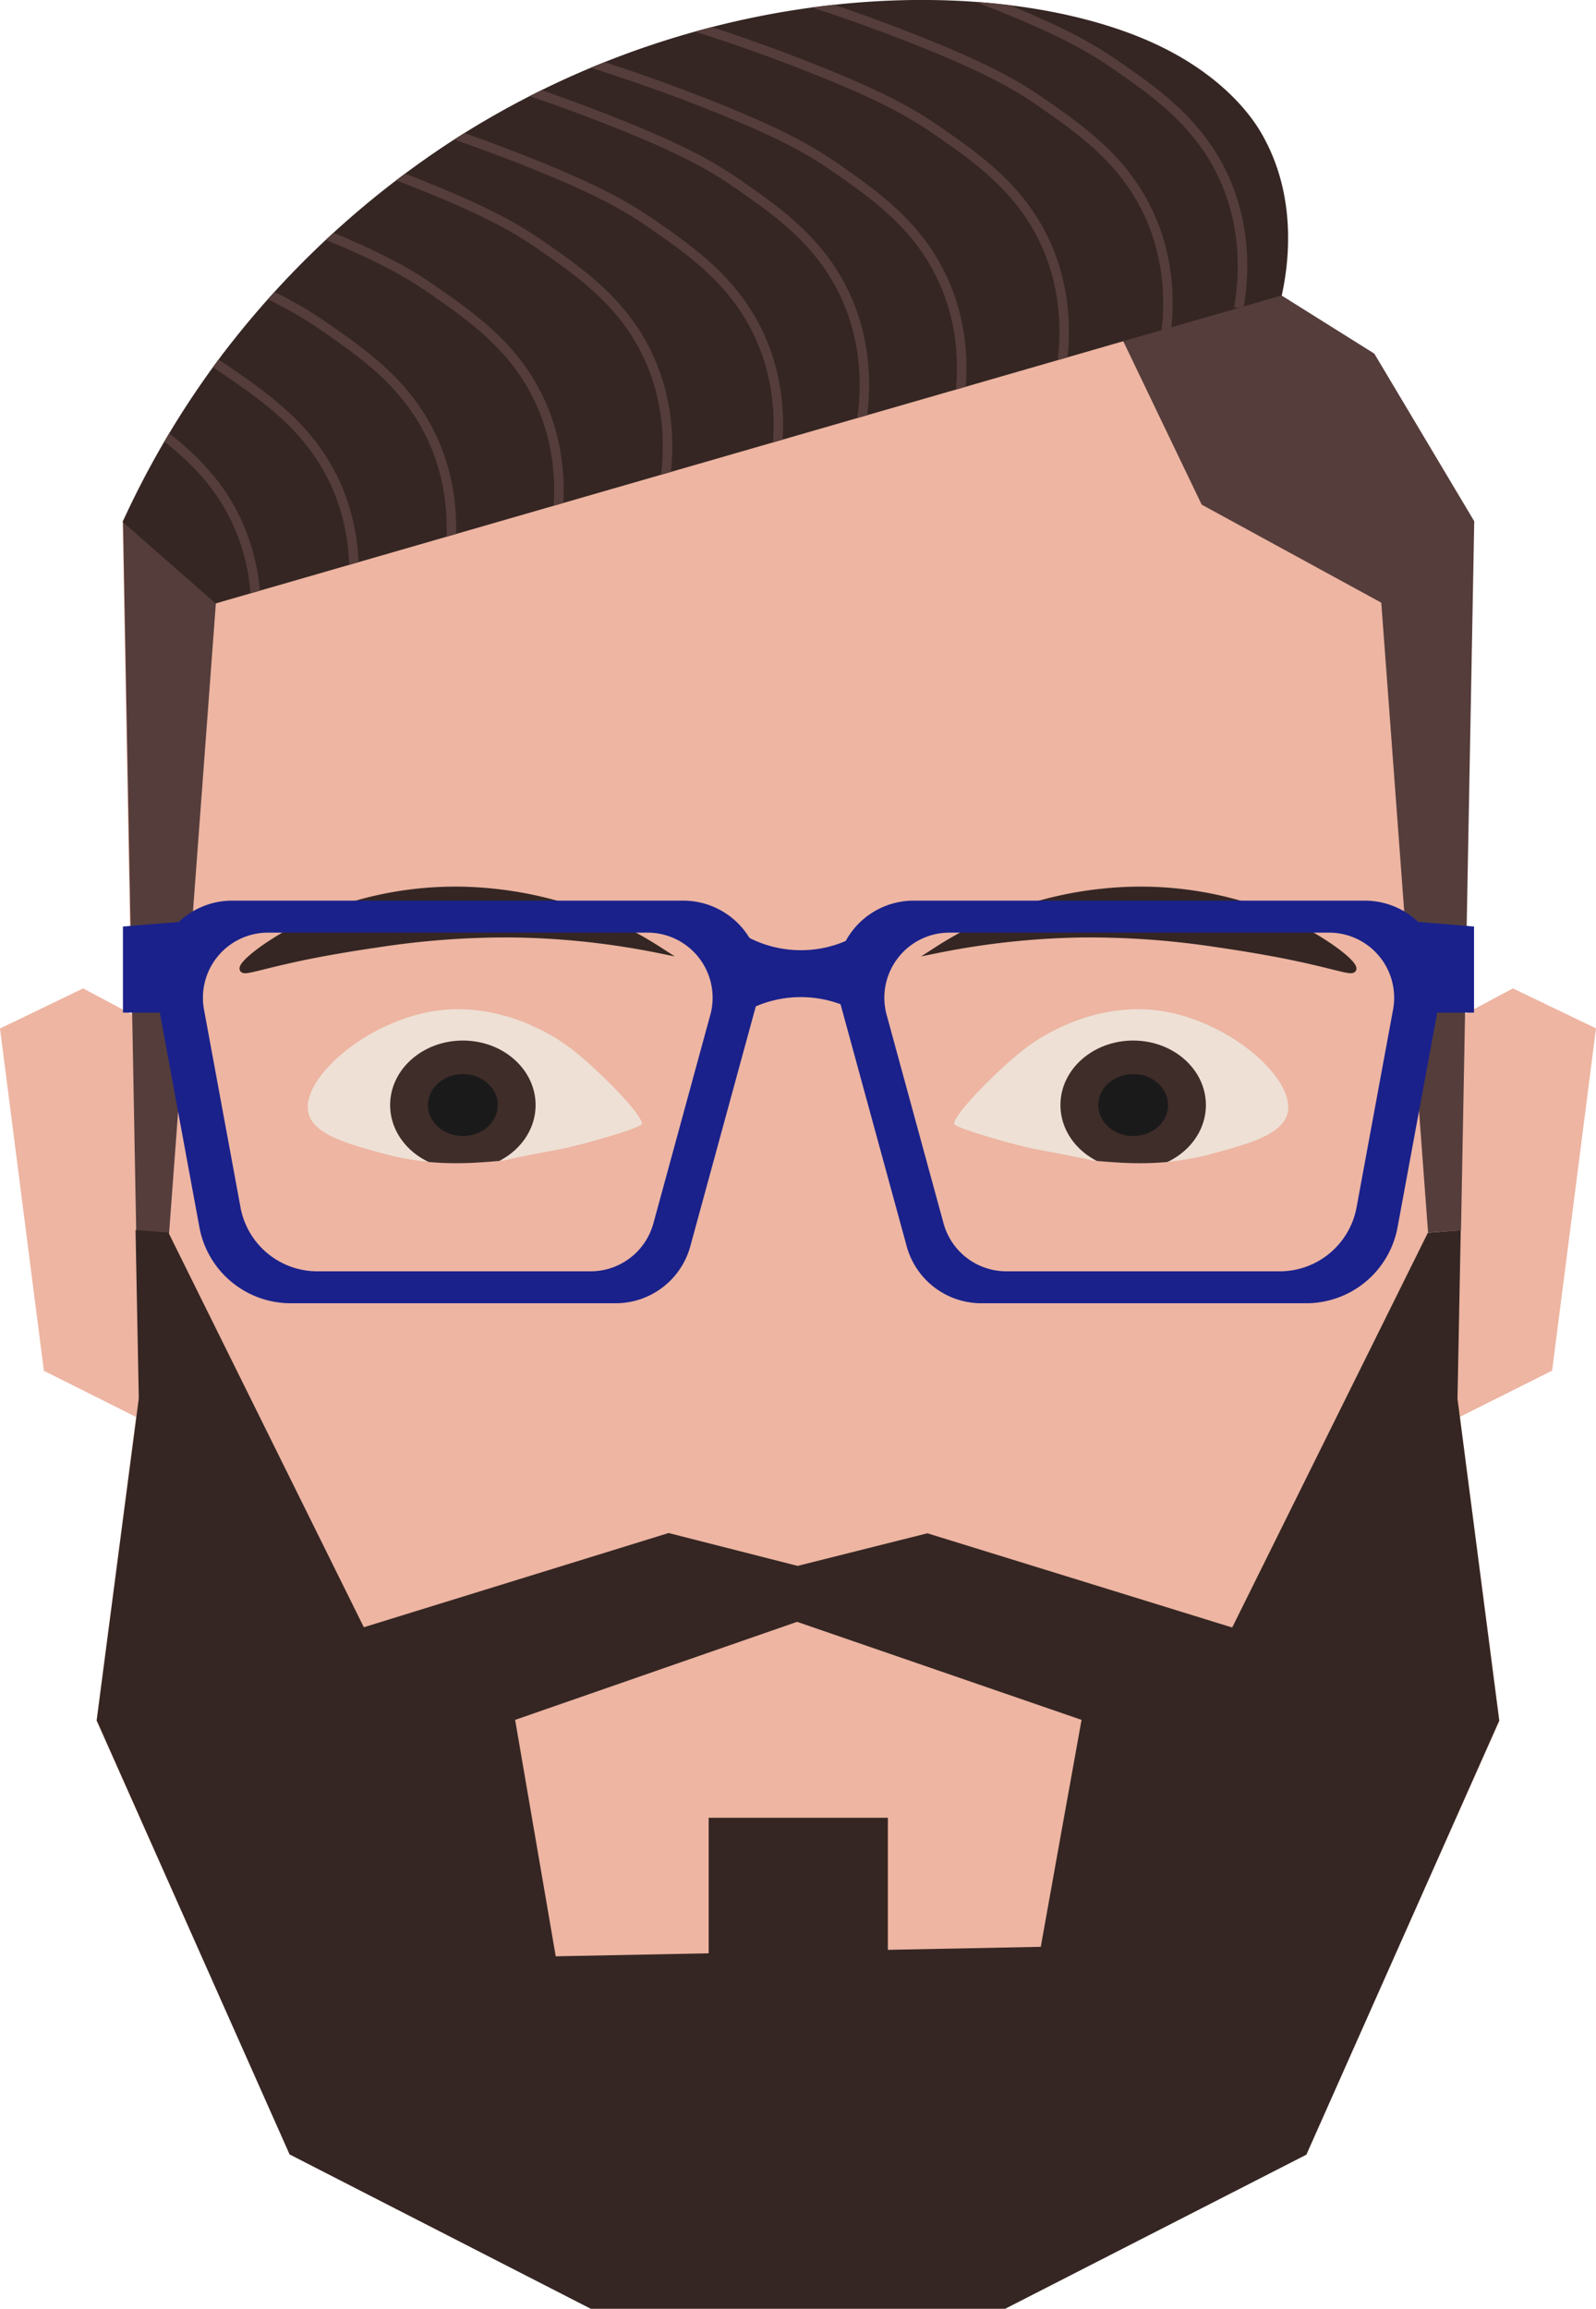 <svg id="Layer_1" data-name="Layer 1" xmlns="http://www.w3.org/2000/svg" xmlns:xlink="http://www.w3.org/1999/xlink" viewBox="0 0 492.87 712.81"><defs><style>.cls-1,.cls-12,.cls-6{fill:none;}.cls-2{fill:#edb5a2;}.cls-3{fill:#553d3b;}.cls-13,.cls-4{fill:#352623;}.cls-5{clip-path:url(#clip-path);}.cls-6{stroke:#553d3b;stroke-width:2.93px;}.cls-12,.cls-13,.cls-6{stroke-miterlimit:10;}.cls-7{fill:#eee0d5;}.cls-8{clip-path:url(#clip-path-2);}.cls-9{fill:#3f2d29;}.cls-10{fill:#1a1a1a;}.cls-11{clip-path:url(#clip-path-3);}.cls-12{stroke:#edb5a2;stroke-width:0.2px;}.cls-13{stroke:#352623;stroke-width:1.95px;}.cls-14{fill:#1a218b;}</style><clipPath id="clip-path"><path id="SVGID" class="cls-1" d="M395.83,91.21c1.88-8.64,5.26-30.08-6.25-50-1.93-3.35-10.46-17.33-33-27.73-45.77-21.13-137-21.86-217.36,30.27a283.41,283.41,0,0,0-70.49,65.61,276.6,276.6,0,0,0-30.86,51.75l28.71,25.2Z"/></clipPath><clipPath id="clip-path-2"><path id="SVGID-2" data-name="SVGID" class="cls-1" d="M289.21,347.42c-.26-1.34,8.08-8,19.9-17.29,9.24-7.26,13.85-10.89,19.9-13.61,2.56-1.16,13.64-5.9,26.7-4.71,22.44,2,44.58,21,41.9,31.94-1.63,6.65-12.18,9.49-23.57,12.57-14.24,3.84-26.17,2.91-35.61,2.09-4.81-.41-2.47-.56-27.75-5.23C305.56,352.23,289.46,348.72,289.21,347.42Z"/></clipPath><clipPath id="clip-path-3"><path id="SVGID-3" data-name="SVGID" class="cls-1" d="M203.67,347.42c.25-1.34-8.08-8-19.9-17.29-9.24-7.26-13.86-10.89-19.9-13.61-2.57-1.16-13.64-5.9-26.71-4.71-22.43,2-44.58,21-41.89,31.94,1.63,6.65,12.17,9.49,23.56,12.57,14.25,3.84,26.17,2.91,35.61,2.09,4.81-.41,2.48-.56,27.76-5.23C187.32,352.23,203.41,348.72,203.67,347.42Z"/></clipPath></defs><title>Artboard 2</title><path class="cls-2" d="M59.46,323.16l-33.79-18L0,317.54q6.78,52.84,13.55,105.68l30.93,15.49Z"/><path class="cls-2" d="M433.42,323.16l33.78-18,25.67,12.34q-6.76,52.84-13.55,105.68l-30.93,15.49Z"/><polygon class="cls-2" points="246.52 103.41 124.42 74.3 68.69 109.27 37.85 161.02 42.77 431.88 29.82 531.28 89.51 665.15 182.66 712.8 310.21 712.8 403.37 665.15 463.05 531.28 450.1 431.88 455.02 161.02 424.18 109.27 368.45 74.3 246.52 103.41"/><path class="cls-3" d="M42.05,380c0-1.58-.06-3.15-.08-4.73L38,161.12l30.86-51.75,55.85-34.95,32.81,8-35.35,73.63L66.66,186.32q-7.23,97.25-14.45,194.5Z"/><path class="cls-3" d="M451.18,379.84l.09-4.72q2-107.1,4-214.19l-30.86-51.75-55.85-35-32.81,8,35.35,73.62,55.46,30.27q7.23,97.25,14.45,194.5Z"/><path class="cls-4" d="M286.39,473.39l94.13,29.09,60.42-121.86,10.16-.78q-.5,26-1,52,6.45,49.69,12.89,99.4-29.79,67-59.56,134l-93.16,47.65H182.58L89.43,665.16q-29.79-67-59.57-134,6.49-49.7,13-99.4-.48-26-1-52l10.15.78,60.35,121.86,94.12-29.09,39.84,10.15Z"/><path class="cls-2" d="M246.15,500.73,159.08,531l12.54,73,47.23-.93V561.23h55.34V602l47.22-.93Q327.68,566,334,531Z"/><path class="cls-4" d="M395.83,91.21c1.88-8.64,5.26-30.08-6.25-50-1.93-3.35-10.46-17.33-33-27.73-45.77-21.13-137-21.86-217.36,30.27a283.41,283.41,0,0,0-70.49,65.61,276.6,276.6,0,0,0-30.86,51.75l28.71,25.2Z"/><g class="cls-5"><path class="cls-6" d="M382.55,95.12c1.44-8.23,2.68-22.8-3.71-38.28-7.5-18.17-21.52-27.91-34.17-36.71C336.93,14.75,327.75,9.49,306.39,1A544.36,544.36,0,0,0,241-20.3"/><path class="cls-6" d="M205,150.77c1.43-8.23,2.67-22.8-3.71-38.27-7.5-18.18-21.52-27.92-34.18-36.72-7.73-5.37-16.91-10.64-38.28-19.13A543.16,543.16,0,0,0,63.45,35.36"/><path class="cls-6" d="M359.51,106.64c1.44-8.23,2.67-22.8-3.71-38.28-7.5-18.17-21.52-27.91-34.18-36.71-7.73-5.38-16.91-10.64-38.27-19.14A544.24,544.24,0,0,0,217.92-8.77"/><path class="cls-6" d="M138.25,176c1.44-8.24,2.67-22.8-3.71-38.28C127,119.52,113,109.77,100.36,101,92.63,95.6,83.45,90.34,62.09,81.84A544.36,544.36,0,0,0-3.33,60.55"/><path class="cls-6" d="M327.48,115.43c1.44-8.23,2.68-22.8-3.71-38.28-7.5-18.17-21.52-27.92-34.18-36.71-7.73-5.38-16.91-10.64-38.27-19.14A544.36,544.36,0,0,0,185.9,0"/><path class="cls-6" d="M295.84,126.75c1.44-8.23,2.68-22.8-3.71-38.27C284.63,70.3,270.62,60.56,258,51.76c-7.74-5.37-16.91-10.64-38.28-19.13a543.16,543.16,0,0,0-65.42-21.29"/><path class="cls-6" d="M171.45,164.44c1.44-8.23,2.67-22.8-3.71-38.27-7.5-18.18-21.52-27.92-34.18-36.72-7.73-5.37-16.91-10.64-38.27-19.13A544,544,0,0,0,29.86,49"/><path class="cls-6" d="M108.17,189.64c1.44-8.24,2.68-22.8-3.71-38.28C97,133.19,83,123.44,70.29,114.65,62.55,109.27,53.38,104,32,95.51A543.16,543.16,0,0,0-33.41,74.22"/><path class="cls-6" d="M265.77,131.83c1.44-8.23,2.68-22.8-3.71-38.28-7.5-18.17-21.52-27.91-34.18-36.71C220.15,51.46,211,46.2,189.61,37.7a544.6,544.6,0,0,0-65.42-21.28"/><path class="cls-6" d="M239.21,144.13c1.44-8.23,2.68-22.8-3.71-38.27C228,87.68,214,77.94,201.33,69.14,193.59,63.77,184.42,58.5,163.05,50A543.76,543.76,0,0,0,97.63,28.72"/><path class="cls-6" d="M77.91,201.74c1.43-8.23,2.67-22.8-3.72-38.27C66.7,145.29,52.68,135.55,40,126.75c-7.74-5.37-16.91-10.64-38.28-19.13A543.16,543.16,0,0,0-63.68,86.33"/></g><path class="cls-7" d="M294.67,347c-.26-1.34,3.91-7,14.44-16.91,8.57-8,13.85-10.89,19.9-13.61,2.56-1.16,13.64-5.9,26.7-4.71,22.44,2,44.58,21,41.9,31.94-1.63,6.65-12.18,9.49-23.57,12.57-14.24,3.84-26.17,2.91-35.61,2.09-4.81-.41,6.71,1.12-18.57-3.56C314.74,353.9,294.92,348.34,294.67,347Z"/><g class="cls-8"><ellipse class="cls-9" cx="349.94" cy="341.18" rx="22.46" ry="19.92"/><ellipse class="cls-10" cx="349.94" cy="341.18" rx="10.78" ry="9.56"/></g><path class="cls-7" d="M198.2,347c.26-1.34-3.9-7-14.43-16.91-8.58-8-13.86-10.89-19.9-13.61-2.57-1.16-13.64-5.9-26.71-4.71-22.43,2-44.58,21-41.89,31.94,1.63,6.65,12.17,9.49,23.56,12.57,14.25,3.84,26.17,2.91,35.61,2.09,4.81-.41-6.71,1.12,18.57-3.56C178.13,353.9,198,348.34,198.2,347Z"/><g class="cls-11"><ellipse class="cls-9" cx="142.94" cy="341.18" rx="22.46" ry="19.92"/><ellipse class="cls-10" cx="142.94" cy="341.18" rx="10.78" ry="9.56"/></g><path class="cls-12" d="M246.24,482.11l-52.53-13.39"/><path class="cls-12" d="M246.05,482.11l52.53-13.39"/><path class="cls-13" d="M75,299.25c-1.12-1.93,15.12-14.45,36.38-20.61A110.79,110.79,0,0,1,152,275.3a116.3,116.3,0,0,1,51.52,18,243,243,0,0,0-44.74-4.83,259.28,259.28,0,0,0-42.15,3.06c-12,1.73-20.7,3.5-20.7,3.5C80.82,298.06,75.6,300.27,75,299.25Z"/><path class="cls-13" d="M417.86,299.25c1.12-1.93-15.11-14.45-36.38-20.61a110.76,110.76,0,0,0-40.63-3.34,116.35,116.35,0,0,0-51.52,18,243,243,0,0,1,44.74-4.83,259.17,259.17,0,0,1,42.15,3.06c12,1.73,20.7,3.5,20.7,3.5C412.06,298.06,417.27,300.27,417.86,299.25Z"/><path class="cls-14" d="M421.48,278.07H282.15a23.91,23.91,0,0,0-23.06,30.2L280,384.77A23.91,23.91,0,0,0,303,402.37H403.38a28.68,28.68,0,0,0,28.21-23.47L445,306.32A23.91,23.91,0,0,0,421.48,278.07Zm8.72,33.63-11.27,61.06a24.13,24.13,0,0,1-23.73,19.75H310.78a20.12,20.12,0,0,1-19.4-14.81l-17.57-64.36a20.11,20.11,0,0,1,19.4-25.4H410.43A20.1,20.1,0,0,1,430.2,311.7Z"/><path class="cls-14" d="M211,278.07H71.68a23.9,23.9,0,0,0-23.5,28.25l13.4,72.58a28.68,28.68,0,0,0,28.2,23.47H190.12a23.9,23.9,0,0,0,23.06-17.6l20.89-76.5A23.91,23.91,0,0,0,211,278.07Zm8.35,35.27L201.78,377.7a20.1,20.1,0,0,1-19.4,14.81H98a24.13,24.13,0,0,1-23.73-19.75L63,311.7a20.11,20.11,0,0,1,19.78-23.76H200A20.11,20.11,0,0,1,219.36,313.34Z"/><path class="cls-14" d="M220,285.73h5.43a35.18,35.18,0,0,0,43.78,0h5.13l-4.61,30.16a35.27,35.27,0,0,0-44.83,0Q222.48,300.81,220,285.73Z"/><polygon class="cls-14" points="37.97 312.64 57.7 312.64 57.7 284.45 37.97 286.06 37.97 312.64"/><polygon class="cls-14" points="455.2 312.64 435.46 312.64 435.46 284.45 455.2 286.06 455.2 312.64"/></svg>